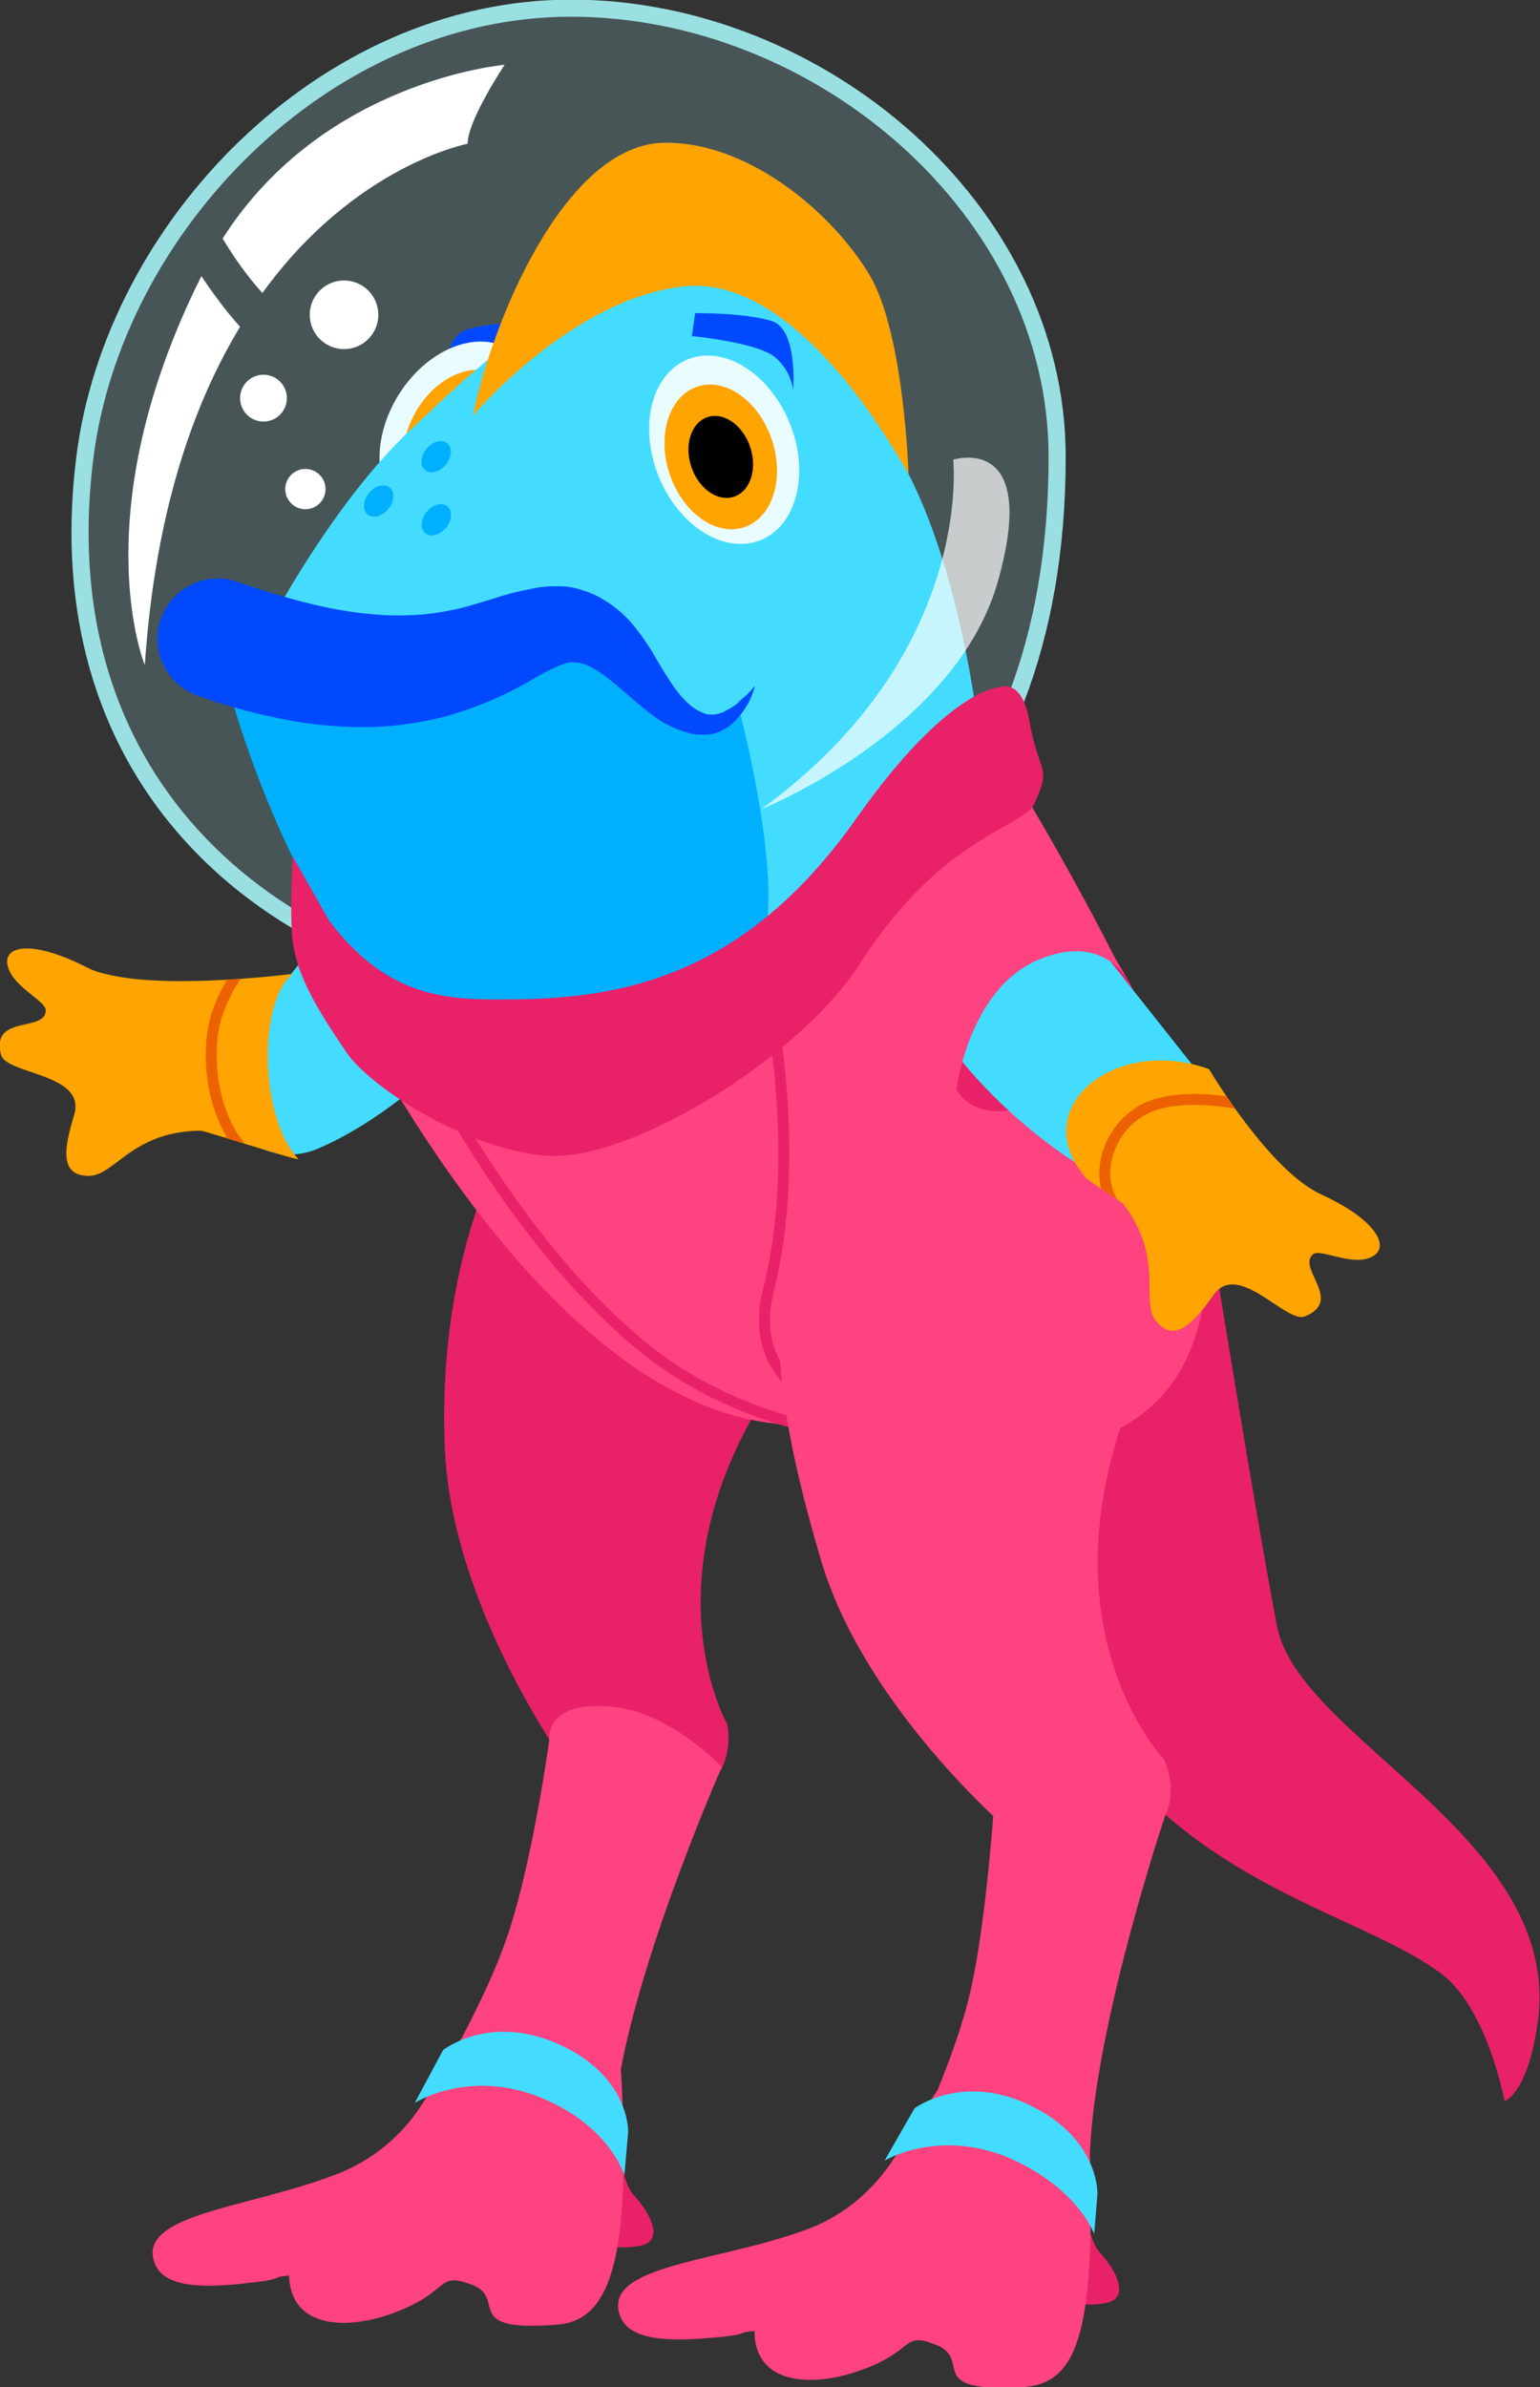 <?xml version="1.0" encoding="utf-8"?>
<!-- Generator: Adobe Illustrator 25.2.0, SVG Export Plug-In . SVG Version: 6.00 Build 0)  -->
<svg version="1.1" id="Layer_1" xmlns="http://www.w3.org/2000/svg" xmlns:xlink="http://www.w3.org/1999/xlink" x="0px" y="0px"
	 viewBox="0 0 282.9 438.3" style="enable-background:new 0 0 282.9 438.3;" xml:space="preserve">
<rect x="0" y="0" width="282.9" height="438.3" fill="#333333" stroke="none"/>
<style type="text/css">
	.st0{fill:#43DCFF;}
	.st1{clip-path:url(#SVGID_2_);}
	.st2{fill:#FFA400;}
	.st3{fill:none;stroke:#ED6100;stroke-width:2;stroke-miterlimit:10;}
	.st4{fill:#E82169;}
	.st5{fill:#FF4280;}
	.st6{fill:#9AE0E2;fill-opacity:0.2;stroke:#9AE0E2;stroke-width:3.14;stroke-miterlimit:10;}
	.st7{fill:#0049FF;}
	.st8{fill:#E9FCFF;}
	.st9{fill:#00B0FF;}
	.st10{fill:#FFFFFF;}
	.st11{opacity:0.7;fill:#FFFFFF;enable-background:new    ;}
	.st12{fill:none;stroke:#E82169;stroke-width:2;stroke-miterlimit:10;}
	.st13{clip-path:url(#SVGID_4_);}
</style>
<path id="l-arm" class="st0" d="M72.1,155.4c0,0-18.2,22.8-27.9,35.2s2.7,25.2,14.2,20.3s24.7-15.9,32.4-26.6S97.8,140.6,72.1,155.4
	z"/>
<g id="l-hand">
	<g>
		<defs>
			<path id="SVGID_1_" d="M53.8,178.8c0,0-28.4,3.7-37.7-1.2s-14.8-4.3-14.8-1.1c0.1,4.3,7.2,7.2,7.1,9c-0.2,4-10.2,0.6-8.2,8.2
				c1,3.6,15.8,3.4,13.4,11c-2,6.5-2.5,11.1,2.6,11.2c4.9,0.1,7.9-8.2,20.7-8.3c0.6,0,18.3,5.7,17.9,5.2
				C47.6,205,47.4,183.8,53.8,178.8z"/>
		</defs>
		<clipPath id="SVGID_2_">
			<use xlink:href="#SVGID_1_"  style="overflow:visible;"/>
		</clipPath>
		<g class="st1">
			<path class="st2" d="M59.1,177.8c0,0-33.7,4.7-43-0.1s-14.8-4.3-14.8-1.1c0.1,4.3,7.2,7.2,7.1,9c-0.2,4-10.2,0.6-8.2,8.2
				c1,3.6,15.8,3.4,13.4,11c-2,6.5-2.5,11.1,2.6,11.2c4.9,0.1,7.9-8.2,20.7-8.3c0.6,0,19.2,7.9,19.7,7.4
				C67.7,203.8,63.3,181.1,59.1,177.8z"/>
			<path class="st3" d="M45.7,176.1c0,0-5.8,6.3-6.7,14.1c-1.3,11.9,4.2,19.1,4.2,19.1c-6.2,1.6-13.1,3.7-13.1,3.7"/>
		</g>
	</g>
</g>
<path id="l-thigh" class="st4" d="M133.6,316.6c0,0,3,13.7-13.2,14.6c-10.2,0.6-18.4-10.1-18.4-10.1c-1.2-2-19.3-28.6-20.3-55.5
	c-1.5-37.3,12.8-58.9,12.8-58.9s67.3,21.9,53.1,39.7C116,285.8,133.6,316.6,133.6,316.6z"/>
<g id="l-calf">
	<path class="st4" d="M111.4,381.8c0,0,2.1,18.1,4.9,21.1c3.6,3.9,5.5,8.5,1.5,9.4s-11.1,0.2-13-4.4S111.4,381.8,111.4,381.8z"/>
	<path class="st5" d="M112.8,391.3c0,9-35.6-3.8-35.6-3.8s11.8-18.7,16.5-33.5c4.4-13.9,7.2-34.5,7.2-34.5s-1-7.8,12.6-6
		c10.1,1.4,19.1,10.9,19.1,10.9S112.9,369.1,112.8,391.3z"/>
	<path class="st5" d="M98.1,365.9c-11-0.4-11.4,6.6-21,21.1c-3.4,5.1-8.2,9.1-13.8,11.6c-15.5,6.5-36.6,7.5-35.2,15.8
		c0.9,5.4,7.8,5.8,16.4,4.9s4.6-1.1,8.6-1.5c0.3,9.8,10.7,10.1,19.4,6.8c10.4-3.9,7.6-7.6,14.2-5.1s-2.3,8.8,15.8,7.3
		c10-0.8,13.4-13.1,11.6-46.2C113.3,367.1,98.1,365.9,98.1,365.9z"/>
	<path class="st0" d="M114.7,399.4c0,0-2.6-9-15.2-14.2c-13.3-5.5-23.3,0.9-23.3,0.9l5.2-9.7c0,0,8.3-6.6,20.7-1.3
		c13.6,5.8,13.3,16.3,13.3,16.3L114.7,399.4z"/>
</g>
<path id="tail" class="st4" d="M222.2,225.5c0,0,8.4,52.3,12.4,73.1s52.5,38.8,47.9,72.6c-1.8,13.2-6.1,14.6-6.1,14.6
	s-3.2-17.1-11.6-23.4c-12.6-9.4-36.3-14.3-55.2-33.4c-21.3-21.5-20.8-35-60.6-67.6S209.8,176,222.2,225.5z"/>
<g id="head">
	<path class="st6" d="M194.2,83.9c0,68.7-43.8,98.9-89.3,98.9S7.2,150.4,15.6,83.9c5.3-42,43.8-82.4,89.3-82.4
		S194.2,38.4,194.2,83.9z"/>
	<path class="st7" d="M99.7,59l0.6,4.3c0,0-12.4,1.2-15.4,4c-1.7,1.5-2.8,3.6-3.2,5.9c0,0-0.9-11,3.8-12.6S99.7,59,99.7,59z"/>
	<ellipse transform="matrix(0.526 -0.85 0.85 0.526 -27.6 109.287)" class="st8" cx="84.3" cy="79.4" rx="17.9" ry="13"/>
	<ellipse transform="matrix(0.473 -0.881 0.881 0.473 -26.466 117.276)" class="st2" cx="84.8" cy="80.8" rx="13.6" ry="9.9"/>
	<ellipse transform="matrix(0.473 -0.881 0.881 0.473 -26.466 117.276)" cx="84.8" cy="80.8" rx="7.7" ry="5.7"/>
	<path class="st0" d="M163.6,81.4c-6.9-10.2-17-30-39-30S85.5,69.6,76.4,78c-16.7,15.2-29.9,42.2-29.9,42.2s35.3,57.7,78.2,57.7
		s55.2-42.9,55.2-42.9S176.2,100.2,163.6,81.4z"/>
	<path class="st9" d="M40.5,120.9c0,0,10,41.8,29.4,59.7c16.9,15.5,61.6,4.7,68.7-4.2s-2.8-46.1-2.8-46.1s-9,10.3-23.7-11.3
		c-4.1-6.1-12.4-8.6-33.4,1.1S40.5,120.9,40.5,120.9z"/>
	<path class="st7" d="M138.7,125.9c-0.6,2.4-1.8,4.5-3.5,6.3c-0.9,1-2.1,1.8-3.4,2.3c-0.7,0.2-1.5,0.4-2.2,0.4c-0.7,0-1.5,0-2.2-0.1
		c-2.7-0.6-5.2-1.7-7.4-3.4c-2.1-1.5-3.9-3.2-5.7-4.7c-1.6-1.4-3.2-2.7-5-3.8c-1.2-0.8-2.7-1.3-4.2-1.3c-0.5,0-1,0.1-1.5,0.3
		c-0.5,0.2-1,0.3-1.5,0.6c-1.2,0.5-3,1.5-4.9,2.6c-4.5,2.6-9.2,4.6-14.2,6.1c-2.6,0.8-5.3,1.3-8,1.7c-2.7,0.4-5.4,0.6-8.1,0.6
		c-5.2,0-10.5-0.5-15.6-1.6c-4.9-1-9.8-2.3-14.5-4c-5.8-1.8-9.2-7.9-7.4-13.8c1.8-5.8,7.9-9.2,13.8-7.4c0.3,0.1,0.6,0.2,0.9,0.3l0,0
		c8,2.7,15.9,5,23.5,5.7c3.7,0.4,7.5,0.4,11.2,0c1.9-0.2,3.8-0.6,5.7-1c1.9-0.5,3.9-1.1,6.2-1.8c2.6-0.9,5.3-1.5,8-2
		c1.8-0.3,3.6-0.3,5.3-0.2c1.8,0.2,3.6,0.8,5.2,1.5c2.9,1.4,5.4,3.4,7.4,5.9c1.6,2,3,4.1,4.2,6.3c2.4,3.9,4.5,7.6,7.7,9.2
		c0.4,0.2,0.8,0.3,1.1,0.5c0.4,0.1,0.8,0.1,1.2,0.1c0.9,0,1.9-0.3,2.7-0.8c1-0.5,1.9-1.1,2.6-1.9
		C137.1,127.7,137.9,126.9,138.7,125.9z"/>
	<ellipse transform="matrix(0.927 -0.374 0.374 0.927 -21.246 55.785)" class="st8" cx="133.1" cy="82.6" rx="13" ry="17.9"/>
	
		<ellipse transform="matrix(0.949 -0.317 0.317 0.949 -19.744 46.212)" class="st2" cx="132.3" cy="83.9" rx="9.9" ry="13.6"/>
	<ellipse transform="matrix(0.949 -0.317 0.317 0.949 -19.744 46.212)" cx="132.3" cy="83.9" rx="5.7" ry="7.7"/>
	<path class="st2" d="M86.9,76.3c0,0,18-21.4,38.6-23.7s38.1,28.8,41.4,34.4c0,0-0.8-25.7-7.1-36.4s-21.5-24.4-37.5-24.4
		C103.5,26.2,90.1,60.1,86.9,76.3z"/>
	<ellipse transform="matrix(0.634 -0.773 0.773 0.634 -35.578 92.655)" class="st9" cx="80.2" cy="83.9" rx="3.2" ry="2.3"/>
	<ellipse transform="matrix(0.634 -0.773 0.773 0.634 -45.687 87.464)" class="st9" cx="69.6" cy="92" rx="3.2" ry="2.3"/>
	<ellipse transform="matrix(0.634 -0.773 0.773 0.634 -44.504 96.882)" class="st9" cx="80.2" cy="95.5" rx="3.2" ry="2.3"/>
	<circle class="st10" cx="63.2" cy="57.8" r="6.3"/>
	<circle class="st10" cx="56.1" cy="89.8" r="3.7"/>
	<circle class="st10" cx="48.4" cy="73.1" r="4.3"/>
	<path class="st10" d="M44.1,60c-2.6-2.9-4.9-6-7.1-9.3c-21.9,43.7-10.4,71.4-10.4,71.4C28.5,94.1,35.5,74.2,44.1,60z"/>
	<path class="st10" d="M92.7,11.9c0,0-33.3,2.8-51.8,31.9c2.1,3.5,4.5,6.9,7.3,10c17-23.5,37.7-27.4,37.7-27.4
		C85.9,22.1,92.7,11.9,92.7,11.9z"/>
	<path class="st11" d="M175.1,84.4c0,0,4,35.7-35.3,64.2c0,0,35.7-14.3,43.5-41.8S175.1,84.4,175.1,84.4z"/>
	<path class="st7" d="M127.7,57.5l-0.6,4.2c0,0,12.4,1.2,15.4,4c1.7,1.5,2.9,3.6,3.2,5.9c0,0,0.9-11-3.8-12.6S127.7,57.5,127.7,57.5
		z"/>
</g>
<g id="torso">
	<path class="st5" d="M142.6,261.4c-32-3.2-61.2-42.6-80.6-80.1c0,0,40.3,31,83.8-3.4c34.6-27.3,37.6-40,37.6-40
		s38.8,61.6,38.8,87.6s-9.2,35-23.9,39.9S164.9,263.6,142.6,261.4z"/>
	<path class="st12" d="M81.5,201c0,0,15.6,29.6,37.2,46.8s48.2,16.5,48.2,16.5"/>
	<path class="st12" d="M142.1,188.3c0,0,4.8,26.2-0.9,48.4s21.5,26.9,38.6,30.5"/>
	<path class="st4" d="M183.5,126.2c0,0,4.2-2,5.6,6.2c1.8,10.2,4.2,7.9,0.9,15.2c-2,4.3-16.9,5.9-31.8,29
		c-11.7,18.2-41.6,35.6-55.9,35.6c0,0-7.5-20.9-10-28.7c19.8,0,43.7-2.8,65.2-33.5C174.2,126.4,183.5,126.2,183.5,126.2z"/>
	<path class="st4" d="M92.4,183.5c-10.9,0.1-21.5-0.7-31.9-14.4l-6.7-11.8c-0.3,4.5-0.4,9.1-0.2,13.6c0.3,8,5.4,15.4,10.1,22.4
		c4.5,6.6,23.4,18.7,38.6,19L92.4,183.5z"/>
</g>
<path id="r-thigh" class="st5" d="M213.8,323c0,0,6.3,12.5-9.2,17.4c-9.7,3.1-20.4-5.3-20.4-5.3c-1.6-1.6-25.8-23-33.4-48.7
	c-10.6-35.8-8.3-48.6-4.4-63.2c11.5-43.3,84.1-17.9,63.5,28.4C189.3,297.5,213.8,323,213.8,323z"/>
<g id="r-calf">
	<path class="st4" d="M197,392.3c0,0,2.1,18.1,4.9,21.1c3.6,3.9,5.4,8.5,1.5,9.4s-11.1,0.2-13-4.4S197,392.3,197,392.3z"/>
	<path class="st5" d="M200.3,401.5c0.7,8.9-35.8-0.9-35.8-0.9s10.2-19.6,13.7-34.7c3.3-14.2,4.7-38.8,4.7-38.8l31.2,6.1
		C214.1,333.1,198.6,379.3,200.3,401.5z"/>
	<path class="st5" d="M184.8,377.2c-11-0.7-11.6,6.3-21.6,20.6c-3.6,5-8.4,8.9-14.1,11.2c-15.6,6.1-36.8,6.6-35.5,15
		c0.8,5.4,7.6,6,16.3,5.3s4.7-1,8.7-1.3c0,9.8,10.4,10.4,19.2,7.3c10.5-3.6,7.7-7.4,14.3-4.7s-2.6,8.7,15.6,7.7
		c10-0.5,13.5-9.3,12.5-42.5C199.8,382.1,184.8,377.2,184.8,377.2z"/>
	<path class="st0" d="M201,410.2c0,0-2.8-8.2-15.2-13.8c-13.2-5.8-23.3,0.3-23.3,0.3l5.5-9.6c0,0,8.5-6.4,20.7-0.8
		c13.4,6.2,12.9,16.6,12.9,16.6L201,410.2z"/>
</g>
<g id="r-arm">
	<path class="st4" d="M207.9,181.2c5.3,10-24.1,31.7-32.2,18.9s1.2-27.3,9.7-27.9S202.3,170.5,207.9,181.2z"/>
	<path class="st0" d="M193.1,162.8c0,0,18.1,22.8,27.9,35.2s-2.7,25.2-14.2,20.4s-24.6-15.9-32.4-26.5S167.4,148,193.1,162.8z"/>
	<path class="st5" d="M175.7,200.1c0,0,2.2-18.5,15.1-23.9s17.1,5,17.1,5s-12.2-22.9-20.9-23.7s-15.7,2.8-19.5,13.1
		S166.4,188.5,175.7,200.1z"/>
</g>
<g id="r-hand">
	<g>
		<defs>
			<path id="SVGID_3_" d="M222.1,196.3c0,0,11,18.6,20.6,23c9.6,4.4,12.4,9.1,9.9,11.1c-3.5,2.6-10-1.3-11.4-0.1
				c-3,2.6,5.7,8.5-1.5,11.4c-3.4,1.4-12.3-10.4-16.8-3.9c-3.9,5.6-7.3,8.7-10.5,4.8c-3.1-3.8,1.7-11.2-6-21.5
				c-0.3-0.4-6.5-4.3-6.9-4.8C188.4,203.5,204.7,190,222.1,196.3z"/>
		</defs>
		<clipPath id="SVGID_4_">
			<use xlink:href="#SVGID_3_"  style="overflow:visible;"/>
		</clipPath>
		<g class="st13">
			<path class="st2" d="M222.1,196.3c0,0,11,18.6,20.6,23c9.6,4.4,12.4,9.1,9.9,11.1c-3.5,2.6-10-1.3-11.4-0.1
				c-3,2.6,5.7,8.5-1.5,11.4c-3.4,1.4-12.3-10.4-16.8-3.9c-3.9,5.6-7.3,8.7-10.5,4.8c-3.1-3.8,1.7-11.2-6-21.5
				c-0.3-0.4-6.5-4.3-6.9-4.8C188.4,203.5,204.7,190,222.1,196.3z"/>
			<path class="st3" d="M229.4,203.1c0,0-9.3-2.5-16.8-0.4s-11.4,10.7-8.9,16.6c1.5,3.3,2.2,6.9,2.2,10.6"/>
		</g>
	</g>
</g>
</svg>
